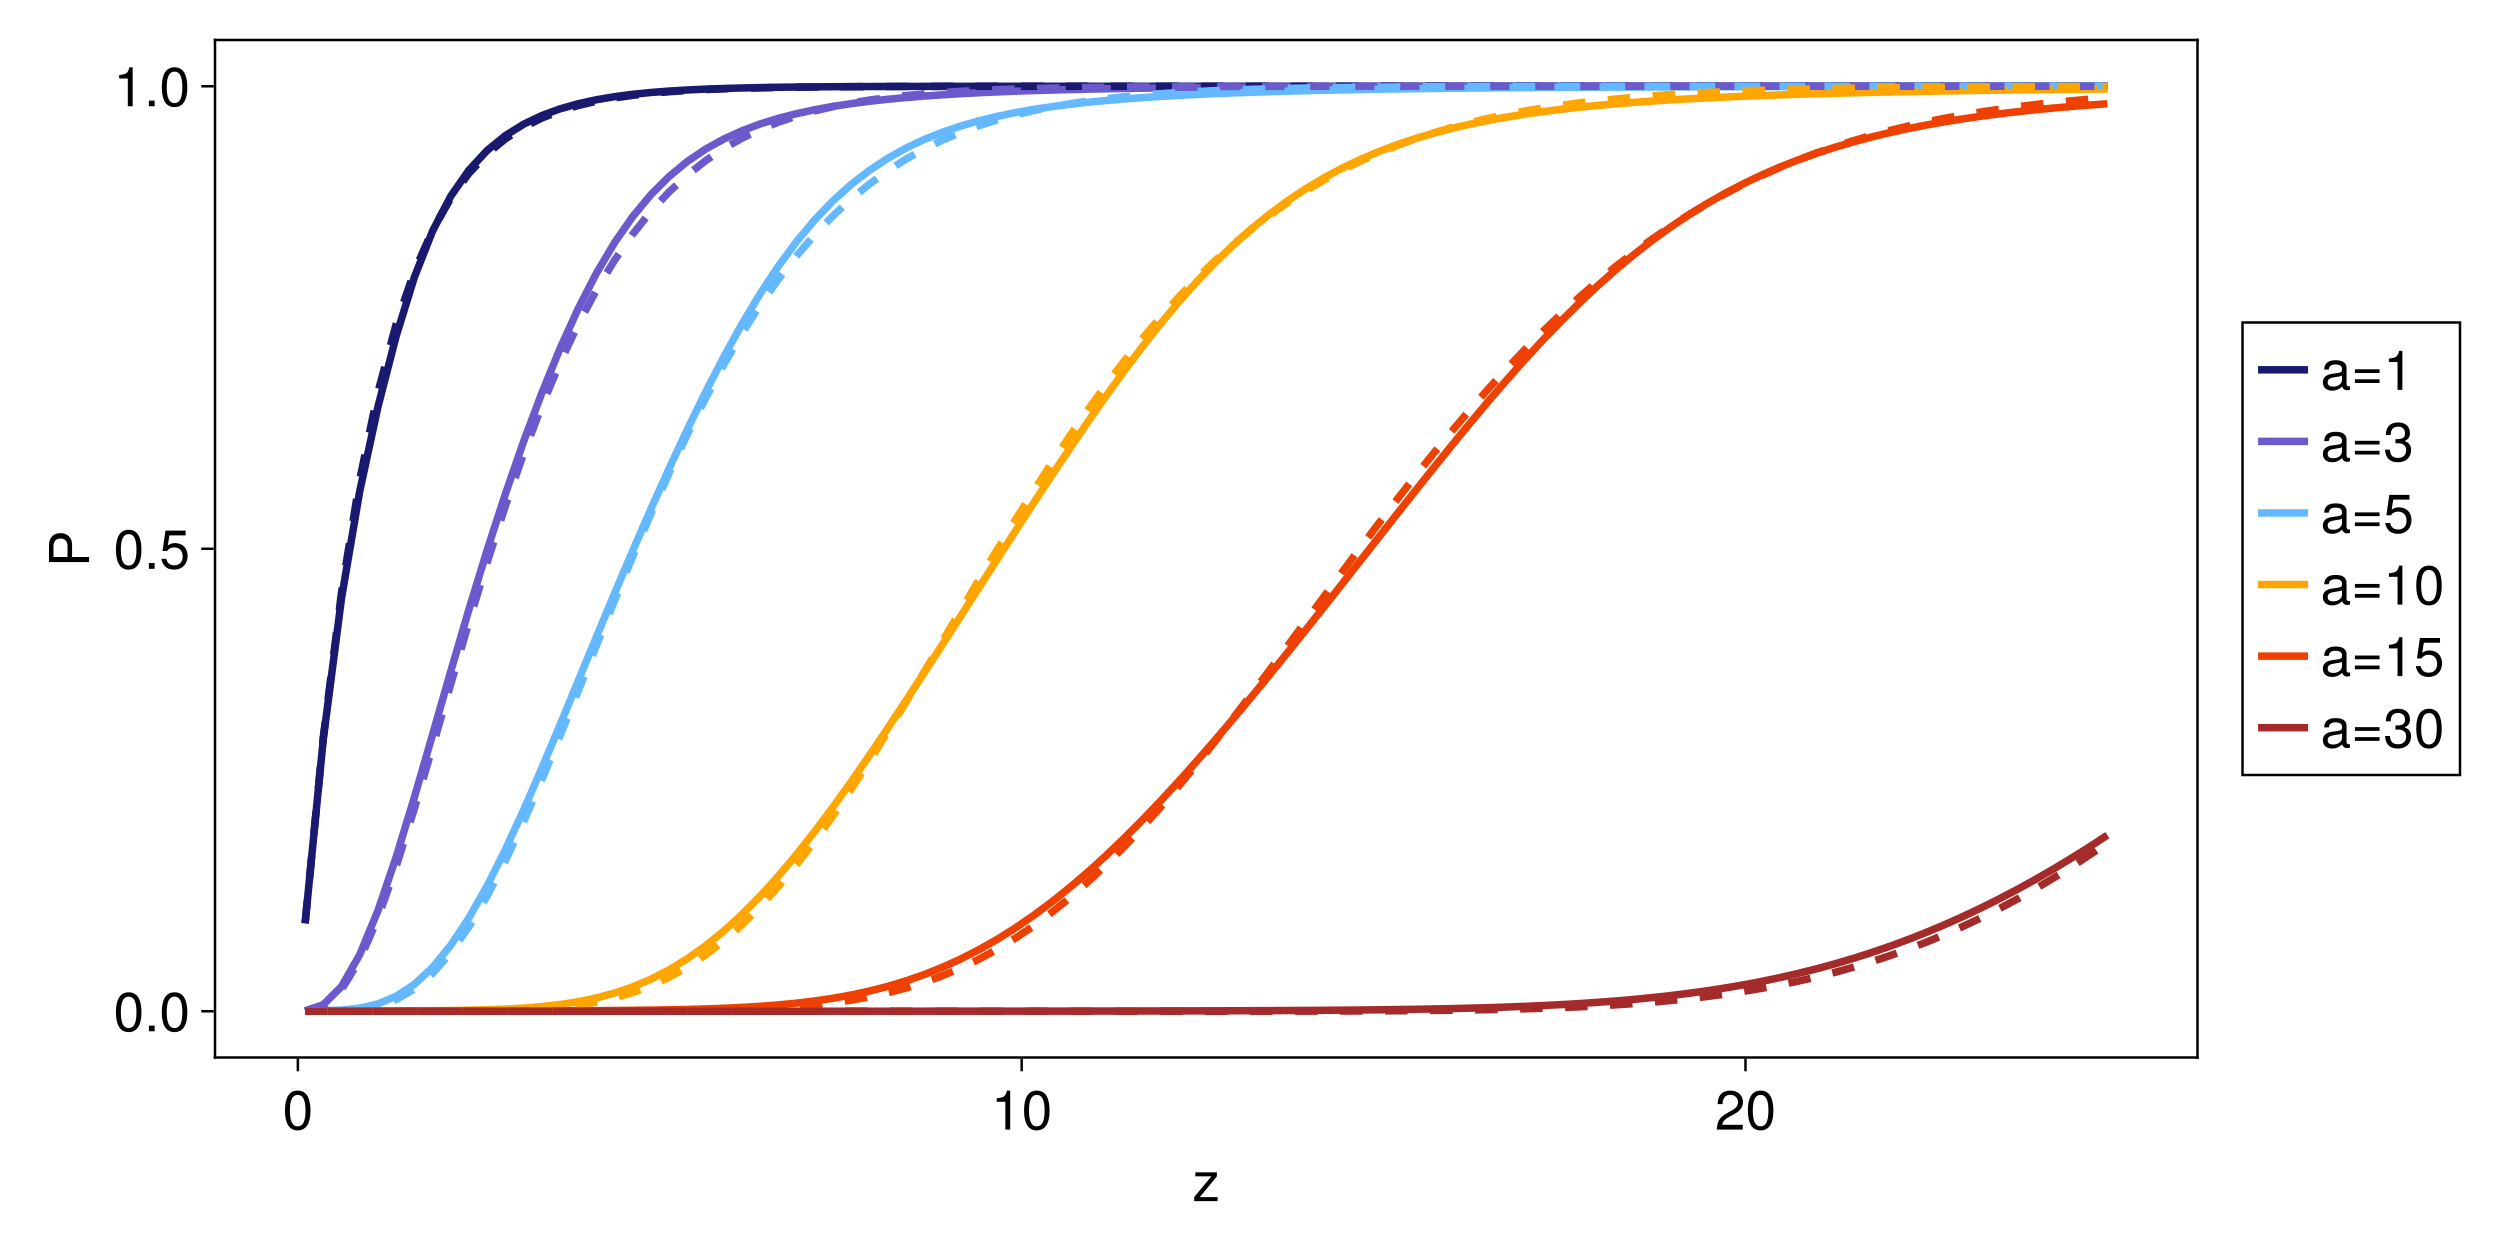 <?xml version="1.0" encoding="UTF-8"?>
<svg xmlns="http://www.w3.org/2000/svg" xmlns:xlink="http://www.w3.org/1999/xlink" width="1000" height="500" viewBox="0 0 1000 500">
<defs>
<g>
<g id="glyph-0-0-553b8dc1">
<path d="M 10.047 0 C 10.047 0 0.688 0 0.688 0 C 0.688 0 0.688 -1.656 0.688 -1.656 C 0.688 -1.656 7.562 -9.922 7.562 -9.922 C 7.562 -9.922 1.141 -9.922 1.141 -9.922 C 1.141 -9.922 1.141 -11.531 1.141 -11.531 C 1.141 -11.531 9.75 -11.531 9.75 -11.531 C 9.75 -11.531 9.75 -9.906 9.75 -9.906 C 9.75 -9.906 2.906 -1.609 2.906 -1.609 C 2.906 -1.609 10.047 -1.609 10.047 -1.609 C 10.047 -1.609 10.047 0 10.047 0 Z M 10.047 0 "/>
</g>
<g id="glyph-0-1-553b8dc1">
<path d="M 7.641 0 C 7.641 0 5.703 0 5.703 0 C 5.703 0 5.703 -11.109 5.703 -11.109 C 5.703 -11.109 2.25 -11.109 2.25 -11.109 C 2.25 -11.109 2.25 -12.5 2.25 -12.5 C 5.234 -12.875 5.672 -13.203 6.359 -15.594 C 6.359 -15.594 7.641 -15.594 7.641 -15.594 C 7.641 -15.594 7.641 0 7.641 0 Z M 7.641 0 "/>
</g>
<g id="glyph-0-2-553b8dc1">
<path d="M 11.156 -7.5 C 11.156 -2.375 9.344 0.328 6.047 0.328 C 2.703 0.328 0.953 -2.375 0.953 -7.641 C 0.953 -12.875 2.688 -15.594 6.047 -15.594 C 9.438 -15.594 11.156 -12.906 11.156 -7.5 Z M 9.172 -7.672 C 9.172 -11.859 8.141 -13.875 6.047 -13.875 C 3.953 -13.875 2.922 -11.875 2.922 -7.609 C 2.922 -3.344 3.953 -1.281 6 -1.281 C 8.156 -1.281 9.172 -3.25 9.172 -7.672 Z M 9.172 -7.672 "/>
</g>
<g id="glyph-0-3-553b8dc1">
<path d="M 11.234 -11.016 C 11.234 -9.109 10.125 -7.484 7.938 -6.312 C 7.938 -6.312 5.734 -5.125 5.734 -5.125 C 3.828 -4 3.125 -3.188 2.922 -1.906 C 2.922 -1.906 11.125 -1.906 11.125 -1.906 C 11.125 -1.906 11.125 0 11.125 0 C 11.125 0 0.75 0 0.75 0 C 0.922 -3.438 1.875 -4.906 5.125 -6.75 C 5.125 -6.75 7.156 -7.891 7.156 -7.891 C 8.531 -8.688 9.266 -9.75 9.266 -10.984 C 9.266 -12.656 7.938 -13.906 6.188 -13.906 C 4.266 -13.906 3.188 -12.797 3.031 -10.188 C 3.031 -10.188 1.094 -10.188 1.094 -10.188 C 1.203 -13.969 3.062 -15.594 6.25 -15.594 C 9.203 -15.594 11.234 -13.656 11.234 -11.016 Z M 11.234 -11.016 "/>
</g>
<g id="glyph-0-4-553b8dc1">
<path d="M 11.766 -0.047 C 11.172 0.109 10.891 0.156 10.516 0.156 C 9.609 0.156 8.828 -0.484 8.625 -1.359 C 7.609 -0.281 6.188 0.328 4.703 0.328 C 2.375 0.328 0.922 -0.906 0.922 -2.984 C 0.922 -4.406 1.609 -5.438 2.953 -5.984 C 3.656 -6.266 4.047 -6.359 6.641 -6.688 C 8.094 -6.859 8.562 -7.188 8.562 -7.969 C 8.562 -7.969 8.562 -8.453 8.562 -8.453 C 8.562 -9.547 7.641 -10.156 5.984 -10.156 C 4.266 -10.156 3.438 -9.531 3.281 -8.125 C 3.281 -8.125 1.438 -8.125 1.438 -8.125 C 1.547 -10.781 3.25 -11.859 6.047 -11.859 C 8.891 -11.859 10.391 -10.766 10.391 -8.719 C 10.391 -8.719 10.391 -2.281 10.391 -2.281 C 10.391 -1.719 10.734 -1.391 11.375 -1.391 C 11.484 -1.391 11.578 -1.391 11.766 -1.438 C 11.766 -1.438 11.766 -0.047 11.766 -0.047 Z M 8.562 -3.984 C 8.562 -3.984 8.562 -5.703 8.562 -5.703 C 7.938 -5.406 7.547 -5.328 5.609 -5.062 C 3.656 -4.781 2.844 -4.25 2.844 -3.031 C 2.844 -1.781 3.672 -1.281 5.109 -1.281 C 6.891 -1.281 8.562 -2.328 8.562 -3.984 Z M 8.562 -3.984 "/>
</g>
<g id="glyph-0-5-553b8dc1">
<path d="M 11.359 -6.75 C 11.359 -6.75 1.5 -6.75 1.5 -6.75 C 1.5 -6.75 1.5 -8.25 1.5 -8.25 C 1.5 -8.25 11.359 -8.25 11.359 -8.25 C 11.359 -8.25 11.359 -6.75 11.359 -6.75 Z M 11.359 -2.75 C 11.359 -2.75 1.5 -2.75 1.5 -2.75 C 1.5 -2.75 1.5 -4.25 1.5 -4.25 C 1.5 -4.25 11.359 -4.25 11.359 -4.25 C 11.359 -4.25 11.359 -2.75 11.359 -2.75 Z M 11.359 -2.75 "/>
</g>
<g id="glyph-0-6-553b8dc1">
<path d="M 11.125 -4.531 C 11.125 -1.578 9.062 0.328 5.859 0.328 C 2.656 0.328 0.953 -1.234 0.703 -4.703 C 0.703 -4.703 2.641 -4.703 2.641 -4.703 C 2.766 -2.438 3.812 -1.391 5.922 -1.391 C 7.938 -1.391 9.156 -2.547 9.156 -4.516 C 9.156 -6.25 8.047 -7.266 5.922 -7.266 C 5.922 -7.266 4.859 -7.266 4.859 -7.266 C 4.859 -7.266 4.859 -8.891 4.859 -8.891 C 7.969 -8.891 8.688 -9.562 8.688 -11.234 C 8.688 -12.891 7.656 -13.906 5.938 -13.906 C 3.953 -13.906 3.016 -12.875 2.969 -10.562 C 2.969 -10.562 1.031 -10.562 1.031 -10.562 C 1.094 -13.875 2.766 -15.594 5.922 -15.594 C 8.891 -15.594 10.672 -13.984 10.672 -11.312 C 10.672 -9.75 9.938 -8.734 8.484 -8.156 C 10.359 -7.531 11.125 -6.422 11.125 -4.531 Z M 11.125 -4.531 "/>
</g>
<g id="glyph-0-7-553b8dc1">
<path d="M 11.281 -5.172 C 11.281 -1.875 9.094 0.328 5.938 0.328 C 3.172 0.328 1.406 -0.906 0.766 -4 C 0.766 -4 2.703 -4 2.703 -4 C 3.172 -2.25 4.203 -1.391 5.891 -1.391 C 8.016 -1.391 9.312 -2.656 9.312 -4.906 C 9.312 -7.219 7.984 -8.562 5.891 -8.562 C 4.688 -8.562 3.938 -8.188 3.031 -7.109 C 3.031 -7.109 1.25 -7.109 1.25 -7.109 C 1.25 -7.109 2.422 -15.266 2.422 -15.266 C 2.422 -15.266 10.469 -15.266 10.469 -15.266 C 10.469 -15.266 10.469 -13.359 10.469 -13.359 C 10.469 -13.359 3.984 -13.359 3.984 -13.359 C 3.984 -13.359 3.359 -9.328 3.359 -9.328 C 4.266 -9.984 5.141 -10.281 6.25 -10.281 C 9.234 -10.281 11.281 -8.25 11.281 -5.172 Z M 11.281 -5.172 "/>
</g>
<g id="glyph-1-0-553b8dc1">
<path d="M 11.156 -7.5 C 11.156 -2.375 9.344 0.328 6.047 0.328 C 2.703 0.328 0.953 -2.375 0.953 -7.641 C 0.953 -12.875 2.688 -15.594 6.047 -15.594 C 9.438 -15.594 11.156 -12.906 11.156 -7.5 Z M 9.172 -7.672 C 9.172 -11.859 8.141 -13.875 6.047 -13.875 C 3.953 -13.875 2.922 -11.875 2.922 -7.609 C 2.922 -3.344 3.953 -1.281 6 -1.281 C 8.156 -1.281 9.172 -3.25 9.172 -7.672 Z M 9.172 -7.672 "/>
</g>
<g id="glyph-2-0-553b8dc1">
<path d="M -11.328 -13.578 C -8.672 -13.578 -6.797 -11.719 -6.797 -9.094 C -6.797 -9.094 -6.797 -4.047 -6.797 -4.047 C -6.797 -4.047 0 -4.047 0 -4.047 C 0 -4.047 0 -2 0 -2 C 0 -2 -16.031 -2 -16.031 -2 C -16.031 -2 -16.031 -8.625 -16.031 -8.625 C -16.031 -11.797 -14.344 -13.578 -11.328 -13.578 Z M -11.422 -11.438 C -13.172 -11.438 -14.234 -10.281 -14.234 -8.312 C -14.234 -8.312 -14.234 -4.047 -14.234 -4.047 C -14.234 -4.047 -8.609 -4.047 -8.609 -4.047 C -8.609 -4.047 -8.609 -8.312 -8.609 -8.312 C -8.609 -10.281 -9.656 -11.438 -11.422 -11.438 Z M -11.422 -11.438 "/>
</g>
<g id="glyph-3-0-553b8dc1">
<path d="M 11.156 -7.5 C 11.156 -2.375 9.344 0.328 6.047 0.328 C 2.703 0.328 0.953 -2.375 0.953 -7.641 C 0.953 -12.875 2.688 -15.594 6.047 -15.594 C 9.438 -15.594 11.156 -12.906 11.156 -7.5 Z M 9.172 -7.672 C 9.172 -11.859 8.141 -13.875 6.047 -13.875 C 3.953 -13.875 2.922 -11.875 2.922 -7.609 C 2.922 -3.344 3.953 -1.281 6 -1.281 C 8.156 -1.281 9.172 -3.25 9.172 -7.672 Z M 9.172 -7.672 "/>
</g>
<g id="glyph-3-1-553b8dc1">
<path d="M 11.281 -5.172 C 11.281 -1.875 9.094 0.328 5.938 0.328 C 3.172 0.328 1.406 -0.906 0.766 -4 C 0.766 -4 2.703 -4 2.703 -4 C 3.172 -2.25 4.203 -1.391 5.891 -1.391 C 8.016 -1.391 9.312 -2.656 9.312 -4.906 C 9.312 -7.219 7.984 -8.562 5.891 -8.562 C 4.688 -8.562 3.938 -8.188 3.031 -7.109 C 3.031 -7.109 1.25 -7.109 1.25 -7.109 C 1.25 -7.109 2.422 -15.266 2.422 -15.266 C 2.422 -15.266 10.469 -15.266 10.469 -15.266 C 10.469 -15.266 10.469 -13.359 10.469 -13.359 C 10.469 -13.359 3.984 -13.359 3.984 -13.359 C 3.984 -13.359 3.359 -9.328 3.359 -9.328 C 4.266 -9.984 5.141 -10.281 6.25 -10.281 C 9.234 -10.281 11.281 -8.25 11.281 -5.172 Z M 11.281 -5.172 "/>
</g>
<g id="glyph-3-2-553b8dc1">
<path d="M 7.641 0 C 7.641 0 5.703 0 5.703 0 C 5.703 0 5.703 -11.109 5.703 -11.109 C 5.703 -11.109 2.25 -11.109 2.25 -11.109 C 2.25 -11.109 2.25 -12.5 2.25 -12.5 C 5.234 -12.875 5.672 -13.203 6.359 -15.594 C 6.359 -15.594 7.641 -15.594 7.641 -15.594 C 7.641 -15.594 7.641 0 7.641 0 Z M 7.641 0 "/>
</g>
<g id="glyph-4-0-553b8dc1">
<path d="M 4.203 0 C 4.203 0 1.906 0 1.906 0 C 1.906 0 1.906 -2.281 1.906 -2.281 C 1.906 -2.281 4.203 -2.281 4.203 -2.281 C 4.203 -2.281 4.203 0 4.203 0 Z M 4.203 0 "/>
</g>
<g id="glyph-5-0-553b8dc1">
<path d="M 11.766 -0.047 C 11.172 0.109 10.891 0.156 10.516 0.156 C 9.609 0.156 8.828 -0.484 8.625 -1.359 C 7.609 -0.281 6.188 0.328 4.703 0.328 C 2.375 0.328 0.922 -0.906 0.922 -2.984 C 0.922 -4.406 1.609 -5.438 2.953 -5.984 C 3.656 -6.266 4.047 -6.359 6.641 -6.688 C 8.094 -6.859 8.562 -7.188 8.562 -7.969 C 8.562 -7.969 8.562 -8.453 8.562 -8.453 C 8.562 -9.547 7.641 -10.156 5.984 -10.156 C 4.266 -10.156 3.438 -9.531 3.281 -8.125 C 3.281 -8.125 1.438 -8.125 1.438 -8.125 C 1.547 -10.781 3.25 -11.859 6.047 -11.859 C 8.891 -11.859 10.391 -10.766 10.391 -8.719 C 10.391 -8.719 10.391 -2.281 10.391 -2.281 C 10.391 -1.719 10.734 -1.391 11.375 -1.391 C 11.484 -1.391 11.578 -1.391 11.766 -1.438 C 11.766 -1.438 11.766 -0.047 11.766 -0.047 Z M 8.562 -3.984 C 8.562 -3.984 8.562 -5.703 8.562 -5.703 C 7.938 -5.406 7.547 -5.328 5.609 -5.062 C 3.656 -4.781 2.844 -4.25 2.844 -3.031 C 2.844 -1.781 3.672 -1.281 5.109 -1.281 C 6.891 -1.281 8.562 -2.328 8.562 -3.984 Z M 8.562 -3.984 "/>
</g>
<g id="glyph-6-0-553b8dc1">
<path d="M 11.359 -6.75 C 11.359 -6.75 1.5 -6.75 1.5 -6.75 C 1.5 -6.75 1.5 -8.25 1.5 -8.25 C 1.5 -8.25 11.359 -8.25 11.359 -8.25 C 11.359 -8.25 11.359 -6.75 11.359 -6.75 Z M 11.359 -2.75 C 11.359 -2.75 1.5 -2.75 1.5 -2.75 C 1.5 -2.75 1.5 -4.25 1.5 -4.25 C 1.5 -4.25 11.359 -4.25 11.359 -4.25 C 11.359 -4.25 11.359 -2.75 11.359 -2.75 Z M 11.359 -2.75 "/>
</g>
<g id="glyph-7-0-553b8dc1">
<path d="M 7.641 0 C 7.641 0 5.703 0 5.703 0 C 5.703 0 5.703 -11.109 5.703 -11.109 C 5.703 -11.109 2.25 -11.109 2.25 -11.109 C 2.25 -11.109 2.25 -12.5 2.25 -12.5 C 5.234 -12.875 5.672 -13.203 6.359 -15.594 C 6.359 -15.594 7.641 -15.594 7.641 -15.594 C 7.641 -15.594 7.641 0 7.641 0 Z M 7.641 0 "/>
</g>
<g id="glyph-7-1-553b8dc1">
<path d="M 11.156 -7.5 C 11.156 -2.375 9.344 0.328 6.047 0.328 C 2.703 0.328 0.953 -2.375 0.953 -7.641 C 0.953 -12.875 2.688 -15.594 6.047 -15.594 C 9.438 -15.594 11.156 -12.906 11.156 -7.5 Z M 9.172 -7.672 C 9.172 -11.859 8.141 -13.875 6.047 -13.875 C 3.953 -13.875 2.922 -11.875 2.922 -7.609 C 2.922 -3.344 3.953 -1.281 6 -1.281 C 8.156 -1.281 9.172 -3.25 9.172 -7.672 Z M 9.172 -7.672 "/>
</g>
<g id="glyph-8-0-553b8dc1">
<path d="M 11.766 -0.047 C 11.172 0.109 10.891 0.156 10.516 0.156 C 9.609 0.156 8.828 -0.484 8.625 -1.359 C 7.609 -0.281 6.188 0.328 4.703 0.328 C 2.375 0.328 0.922 -0.906 0.922 -2.984 C 0.922 -4.406 1.609 -5.438 2.953 -5.984 C 3.656 -6.266 4.047 -6.359 6.641 -6.688 C 8.094 -6.859 8.562 -7.188 8.562 -7.969 C 8.562 -7.969 8.562 -8.453 8.562 -8.453 C 8.562 -9.547 7.641 -10.156 5.984 -10.156 C 4.266 -10.156 3.438 -9.531 3.281 -8.125 C 3.281 -8.125 1.438 -8.125 1.438 -8.125 C 1.547 -10.781 3.25 -11.859 6.047 -11.859 C 8.891 -11.859 10.391 -10.766 10.391 -8.719 C 10.391 -8.719 10.391 -2.281 10.391 -2.281 C 10.391 -1.719 10.734 -1.391 11.375 -1.391 C 11.484 -1.391 11.578 -1.391 11.766 -1.438 C 11.766 -1.438 11.766 -0.047 11.766 -0.047 Z M 8.562 -3.984 C 8.562 -3.984 8.562 -5.703 8.562 -5.703 C 7.938 -5.406 7.547 -5.328 5.609 -5.062 C 3.656 -4.781 2.844 -4.25 2.844 -3.031 C 2.844 -1.781 3.672 -1.281 5.109 -1.281 C 6.891 -1.281 8.562 -2.328 8.562 -3.984 Z M 8.562 -3.984 "/>
</g>
<g id="glyph-9-0-553b8dc1">
<path d="M 11.359 -6.75 C 11.359 -6.75 1.5 -6.75 1.5 -6.75 C 1.5 -6.75 1.5 -8.25 1.5 -8.25 C 1.5 -8.25 11.359 -8.25 11.359 -8.25 C 11.359 -8.25 11.359 -6.75 11.359 -6.75 Z M 11.359 -2.75 C 11.359 -2.75 1.5 -2.75 1.5 -2.75 C 1.5 -2.75 1.5 -4.25 1.5 -4.25 C 1.5 -4.25 11.359 -4.25 11.359 -4.25 C 11.359 -4.25 11.359 -2.75 11.359 -2.75 Z M 11.359 -2.75 "/>
</g>
<g id="glyph-10-0-553b8dc1">
<path d="M 7.641 0 C 7.641 0 5.703 0 5.703 0 C 5.703 0 5.703 -11.109 5.703 -11.109 C 5.703 -11.109 2.25 -11.109 2.25 -11.109 C 2.25 -11.109 2.25 -12.5 2.25 -12.5 C 5.234 -12.875 5.672 -13.203 6.359 -15.594 C 6.359 -15.594 7.641 -15.594 7.641 -15.594 C 7.641 -15.594 7.641 0 7.641 0 Z M 7.641 0 "/>
</g>
<g id="glyph-10-1-553b8dc1">
<path d="M 11.281 -5.172 C 11.281 -1.875 9.094 0.328 5.938 0.328 C 3.172 0.328 1.406 -0.906 0.766 -4 C 0.766 -4 2.703 -4 2.703 -4 C 3.172 -2.25 4.203 -1.391 5.891 -1.391 C 8.016 -1.391 9.312 -2.656 9.312 -4.906 C 9.312 -7.219 7.984 -8.562 5.891 -8.562 C 4.688 -8.562 3.938 -8.188 3.031 -7.109 C 3.031 -7.109 1.25 -7.109 1.25 -7.109 C 1.25 -7.109 2.422 -15.266 2.422 -15.266 C 2.422 -15.266 10.469 -15.266 10.469 -15.266 C 10.469 -15.266 10.469 -13.359 10.469 -13.359 C 10.469 -13.359 3.984 -13.359 3.984 -13.359 C 3.984 -13.359 3.359 -9.328 3.359 -9.328 C 4.266 -9.984 5.141 -10.281 6.25 -10.281 C 9.234 -10.281 11.281 -8.25 11.281 -5.172 Z M 11.281 -5.172 "/>
</g>
<g id="glyph-11-0-553b8dc1">
<path d="M 11.766 -0.047 C 11.172 0.109 10.891 0.156 10.516 0.156 C 9.609 0.156 8.828 -0.484 8.625 -1.359 C 7.609 -0.281 6.188 0.328 4.703 0.328 C 2.375 0.328 0.922 -0.906 0.922 -2.984 C 0.922 -4.406 1.609 -5.438 2.953 -5.984 C 3.656 -6.266 4.047 -6.359 6.641 -6.688 C 8.094 -6.859 8.562 -7.188 8.562 -7.969 C 8.562 -7.969 8.562 -8.453 8.562 -8.453 C 8.562 -9.547 7.641 -10.156 5.984 -10.156 C 4.266 -10.156 3.438 -9.531 3.281 -8.125 C 3.281 -8.125 1.438 -8.125 1.438 -8.125 C 1.547 -10.781 3.25 -11.859 6.047 -11.859 C 8.891 -11.859 10.391 -10.766 10.391 -8.719 C 10.391 -8.719 10.391 -2.281 10.391 -2.281 C 10.391 -1.719 10.734 -1.391 11.375 -1.391 C 11.484 -1.391 11.578 -1.391 11.766 -1.438 C 11.766 -1.438 11.766 -0.047 11.766 -0.047 Z M 8.562 -3.984 C 8.562 -3.984 8.562 -5.703 8.562 -5.703 C 7.938 -5.406 7.547 -5.328 5.609 -5.062 C 3.656 -4.781 2.844 -4.25 2.844 -3.031 C 2.844 -1.781 3.672 -1.281 5.109 -1.281 C 6.891 -1.281 8.562 -2.328 8.562 -3.984 Z M 8.562 -3.984 "/>
</g>
<g id="glyph-12-0-553b8dc1">
<path d="M 11.359 -6.75 C 11.359 -6.75 1.5 -6.75 1.5 -6.75 C 1.5 -6.75 1.5 -8.25 1.5 -8.25 C 1.5 -8.25 11.359 -8.25 11.359 -8.25 C 11.359 -8.25 11.359 -6.75 11.359 -6.75 Z M 11.359 -2.75 C 11.359 -2.75 1.5 -2.75 1.5 -2.75 C 1.5 -2.75 1.5 -4.25 1.5 -4.25 C 1.5 -4.25 11.359 -4.25 11.359 -4.25 C 11.359 -4.25 11.359 -2.75 11.359 -2.75 Z M 11.359 -2.75 "/>
</g>
<g id="glyph-13-0-553b8dc1">
<path d="M 11.125 -4.531 C 11.125 -1.578 9.062 0.328 5.859 0.328 C 2.656 0.328 0.953 -1.234 0.703 -4.703 C 0.703 -4.703 2.641 -4.703 2.641 -4.703 C 2.766 -2.438 3.812 -1.391 5.922 -1.391 C 7.938 -1.391 9.156 -2.547 9.156 -4.516 C 9.156 -6.25 8.047 -7.266 5.922 -7.266 C 5.922 -7.266 4.859 -7.266 4.859 -7.266 C 4.859 -7.266 4.859 -8.891 4.859 -8.891 C 7.969 -8.891 8.688 -9.562 8.688 -11.234 C 8.688 -12.891 7.656 -13.906 5.938 -13.906 C 3.953 -13.906 3.016 -12.875 2.969 -10.562 C 2.969 -10.562 1.031 -10.562 1.031 -10.562 C 1.094 -13.875 2.766 -15.594 5.922 -15.594 C 8.891 -15.594 10.672 -13.984 10.672 -11.312 C 10.672 -9.75 9.938 -8.734 8.484 -8.156 C 10.359 -7.531 11.125 -6.422 11.125 -4.531 Z M 11.125 -4.531 "/>
</g>
<g id="glyph-13-1-553b8dc1">
<path d="M 11.156 -7.5 C 11.156 -2.375 9.344 0.328 6.047 0.328 C 2.703 0.328 0.953 -2.375 0.953 -7.641 C 0.953 -12.875 2.688 -15.594 6.047 -15.594 C 9.438 -15.594 11.156 -12.906 11.156 -7.5 Z M 9.172 -7.672 C 9.172 -11.859 8.141 -13.875 6.047 -13.875 C 3.953 -13.875 2.922 -11.875 2.922 -7.609 C 2.922 -3.344 3.953 -1.281 6 -1.281 C 8.156 -1.281 9.172 -3.25 9.172 -7.672 Z M 9.172 -7.672 "/>
</g>
</g>
</defs>
<rect x="-100" y="-50" width="1200" height="600" fill="rgb(100%, 100%, 100%)" fill-opacity="1"/>
<path fill-rule="nonzero" fill="rgb(100%, 100%, 100%)" fill-opacity="1" d="M 86 423 L 879 423 L 879 16 L 86 16 Z M 86 423 "/>
<g fill="rgb(0%, 0%, 0%)" fill-opacity="1">
<use xlink:href="#glyph-0-0-553b8dc1" x="477" y="480.464"/>
</g>
<g fill="rgb(0%, 0%, 0%)" fill-opacity="1">
<use xlink:href="#glyph-1-0-553b8dc1" x="113.034" y="451.834"/>
</g>
<g fill="rgb(0%, 0%, 0%)" fill-opacity="1">
<use xlink:href="#glyph-0-1-553b8dc1" x="396.44" y="451.834"/>
</g>
<g fill="rgb(0%, 0%, 0%)" fill-opacity="1">
<use xlink:href="#glyph-0-2-553b8dc1" x="408.672" y="451.834"/>
</g>
<g fill="rgb(0%, 0%, 0%)" fill-opacity="1">
<use xlink:href="#glyph-0-3-553b8dc1" x="685.962" y="451.834"/>
</g>
<g fill="rgb(0%, 0%, 0%)" fill-opacity="1">
<use xlink:href="#glyph-0-2-553b8dc1" x="698.194" y="451.834"/>
</g>
<g fill="rgb(0%, 0%, 0%)" fill-opacity="1">
<use xlink:href="#glyph-2-0-553b8dc1" x="35.624" y="226.837"/>
</g>
<g fill="rgb(0%, 0%, 0%)" fill-opacity="1">
<use xlink:href="#glyph-3-0-553b8dc1" x="45.42" y="412.519"/>
</g>
<g fill="rgb(0%, 0%, 0%)" fill-opacity="1">
<use xlink:href="#glyph-4-0-553b8dc1" x="57.652" y="412.519"/>
</g>
<g fill="rgb(0%, 0%, 0%)" fill-opacity="1">
<use xlink:href="#glyph-3-0-553b8dc1" x="63.768" y="412.519"/>
</g>
<g fill="rgb(0%, 0%, 0%)" fill-opacity="1">
<use xlink:href="#glyph-3-0-553b8dc1" x="45.42" y="227.519"/>
</g>
<g fill="rgb(0%, 0%, 0%)" fill-opacity="1">
<use xlink:href="#glyph-4-0-553b8dc1" x="57.652" y="227.519"/>
</g>
<g fill="rgb(0%, 0%, 0%)" fill-opacity="1">
<use xlink:href="#glyph-3-1-553b8dc1" x="63.768" y="227.519"/>
</g>
<g fill="rgb(0%, 0%, 0%)" fill-opacity="1">
<use xlink:href="#glyph-3-2-553b8dc1" x="45.42" y="42.519"/>
</g>
<g fill="rgb(0%, 0%, 0%)" fill-opacity="1">
<use xlink:href="#glyph-4-0-553b8dc1" x="57.652" y="42.519"/>
</g>
<g fill="rgb(0%, 0%, 0%)" fill-opacity="1">
<use xlink:href="#glyph-3-0-553b8dc1" x="63.768" y="42.519"/>
</g>
<path fill="none" stroke-width="3" stroke-linecap="butt" stroke-linejoin="miter" stroke="rgb(9.804%, 9.804%, 43.922%)" stroke-opacity="1" stroke-miterlimit="2" d="M 122.047 369.336 L 129.328 295.543 L 136.609 239.266 L 143.891 196.492 L 151.172 162.754 L 158.453 134.461 L 165.738 110.91 L 173.02 92.422 L 180.301 78.465 L 187.582 68.023 L 194.863 60.172 L 202.148 54.227 L 209.43 49.691 L 216.711 46.215 L 223.992 43.543 L 231.273 41.484 L 238.555 39.895 L 245.84 38.668 L 253.121 37.719 L 260.402 36.988 L 267.684 36.422 L 274.965 35.984 L 282.246 35.648 L 289.531 35.387 L 296.812 35.184 L 304.094 35.031 L 311.375 34.91 L 318.656 34.816 L 325.938 34.746 L 333.223 34.688 L 340.504 34.645 L 347.785 34.613 L 355.066 34.586 L 362.348 34.566 L 369.629 34.551 L 376.914 34.539 L 391.477 34.523 L 413.32 34.512 L 420.605 34.508 L 427.887 34.508 L 435.168 34.504 L 457.012 34.504 L 464.297 34.5 L 842.953 34.5 "/>
<path fill="none" stroke-width="3" stroke-linecap="butt" stroke-linejoin="miter" stroke="rgb(41.569%, 35.294%, 80.392%)" stroke-opacity="1" stroke-miterlimit="2" d="M 122.047 404.312 L 129.328 401.848 L 136.609 394.586 L 143.891 381.871 L 151.172 364.254 L 158.453 342.855 L 165.738 318.98 L 173.02 293.863 L 180.301 268.527 L 187.582 243.746 L 194.863 220.012 L 202.148 197.602 L 209.43 176.648 L 216.711 157.242 L 223.992 139.473 L 231.273 123.465 L 238.555 109.309 L 245.84 97.039 L 253.121 86.59 L 260.402 77.824 L 267.684 70.551 L 274.965 64.559 L 282.246 59.637 L 289.531 55.602 L 296.812 52.289 L 304.094 49.562 L 311.375 47.309 L 318.656 45.438 L 325.938 43.871 L 333.223 42.559 L 340.504 41.453 L 347.785 40.512 L 355.066 39.711 L 362.348 39.023 L 369.629 38.434 L 376.914 37.926 L 384.195 37.488 L 391.477 37.105 L 398.758 36.777 L 406.039 36.488 L 413.32 36.238 L 420.605 36.02 L 427.887 35.828 L 435.168 35.664 L 442.449 35.516 L 449.73 35.391 L 457.012 35.277 L 464.297 35.184 L 471.578 35.098 L 478.859 35.023 L 486.141 34.957 L 493.422 34.902 L 500.703 34.852 L 507.988 34.809 L 515.27 34.77 L 522.551 34.734 L 537.113 34.68 L 544.395 34.656 L 551.68 34.637 L 566.242 34.605 L 588.086 34.57 L 595.371 34.562 L 609.934 34.547 L 617.215 34.543 L 624.496 34.535 L 631.777 34.531 L 639.062 34.527 L 646.344 34.523 L 653.625 34.523 L 668.188 34.516 L 675.469 34.516 L 682.754 34.512 L 690.035 34.512 L 697.316 34.508 L 719.16 34.508 L 726.445 34.504 L 784.699 34.504 L 791.98 34.5 L 842.953 34.5 "/>
<path fill="none" stroke-width="3" stroke-linecap="butt" stroke-linejoin="miter" stroke="rgb(38.824%, 72.157%, 100%)" stroke-opacity="1" stroke-miterlimit="2" d="M 122.047 404.465 L 129.328 404.34 L 136.609 404.031 L 143.891 403.246 L 151.172 401.555 L 158.453 398.516 L 165.738 393.742 L 173.02 386.973 L 180.301 378.094 L 187.582 367.145 L 194.863 354.297 L 202.148 339.82 L 209.43 324.043 L 216.711 307.324 L 223.992 290.008 L 231.273 272.41 L 238.555 254.785 L 245.84 237.34 L 253.121 220.211 L 260.402 203.512 L 267.684 187.32 L 274.965 171.719 L 282.246 156.812 L 289.531 142.715 L 296.812 129.547 L 304.094 117.418 L 311.375 106.414 L 318.656 96.574 L 325.938 87.883 L 333.223 80.301 L 340.504 73.746 L 347.785 68.129 L 355.066 63.336 L 362.348 59.266 L 369.629 55.816 L 376.914 52.898 L 384.195 50.434 L 391.477 48.344 L 398.758 46.57 L 406.039 45.062 L 413.32 43.777 L 420.605 42.676 L 427.887 41.727 L 435.168 40.91 L 442.449 40.199 L 449.73 39.582 L 457.012 39.043 L 464.297 38.57 L 471.578 38.152 L 478.859 37.781 L 486.141 37.453 L 493.422 37.164 L 500.703 36.902 L 507.988 36.668 L 515.27 36.461 L 522.551 36.273 L 529.832 36.105 L 537.113 35.953 L 544.395 35.816 L 551.68 35.691 L 558.961 35.582 L 566.242 35.48 L 573.523 35.387 L 580.805 35.305 L 588.086 35.23 L 595.371 35.164 L 602.652 35.102 L 609.934 35.047 L 617.215 34.996 L 624.496 34.949 L 631.777 34.906 L 639.062 34.871 L 646.344 34.836 L 653.625 34.805 L 668.188 34.75 L 675.469 34.727 L 682.754 34.707 L 690.035 34.688 L 711.879 34.641 L 719.16 34.629 L 726.445 34.617 L 741.008 34.594 L 762.852 34.57 L 770.137 34.566 L 777.418 34.559 L 784.699 34.555 L 791.98 34.547 L 799.262 34.543 L 806.547 34.539 L 821.109 34.531 L 828.391 34.531 L 842.953 34.523 "/>
<path fill="none" stroke-width="3" stroke-linecap="butt" stroke-linejoin="miter" stroke="rgb(100%, 64.706%, 0%)" stroke-opacity="1" stroke-miterlimit="2" d="M 122.047 404.496 L 129.328 404.484 L 136.609 404.469 L 151.172 404.422 L 158.453 404.387 L 165.738 404.34 L 173.02 404.277 L 180.301 404.195 L 187.582 404.07 L 194.863 403.887 L 202.148 403.617 L 209.43 403.215 L 216.711 402.633 L 223.992 401.812 L 231.273 400.684 L 238.555 399.172 L 245.84 397.207 L 253.121 394.719 L 260.402 391.629 L 267.684 387.891 L 274.965 383.457 L 282.246 378.297 L 289.531 372.395 L 296.812 365.758 L 304.094 358.406 L 311.375 350.379 L 318.656 341.723 L 325.938 332.5 L 333.223 322.773 L 340.504 312.625 L 347.785 302.121 L 355.066 291.332 L 362.348 280.324 L 369.629 269.16 L 376.914 257.895 L 384.195 246.562 L 391.477 235.215 L 398.758 223.879 L 406.039 212.594 L 413.32 201.395 L 420.605 190.32 L 427.887 179.414 L 435.168 168.734 L 442.449 158.336 L 449.73 148.273 L 457.012 138.613 L 464.297 129.402 L 471.578 120.691 L 478.859 112.52 L 486.141 104.91 L 493.422 97.871 L 500.703 91.41 L 507.988 85.516 L 515.27 80.168 L 522.551 75.34 L 529.832 71 L 537.113 67.113 L 544.395 63.645 L 551.68 60.559 L 558.961 57.816 L 566.242 55.387 L 573.523 53.234 L 580.805 51.328 L 588.086 49.645 L 595.371 48.152 L 602.652 46.836 L 609.934 45.668 L 617.215 44.633 L 624.496 43.715 L 631.777 42.898 L 639.062 42.172 L 646.344 41.523 L 653.625 40.945 L 660.906 40.426 L 668.188 39.957 L 675.469 39.535 L 682.754 39.156 L 690.035 38.812 L 697.316 38.504 L 704.598 38.219 L 711.879 37.961 L 719.16 37.723 L 726.445 37.504 L 733.727 37.305 L 741.008 37.121 L 748.289 36.953 L 755.57 36.797 L 762.852 36.652 L 770.137 36.52 L 777.418 36.395 L 784.699 36.277 L 791.98 36.168 L 799.262 36.066 L 806.547 35.973 L 821.109 35.801 L 835.672 35.652 L 842.953 35.586 "/>
<path fill="none" stroke-width="3" stroke-linecap="butt" stroke-linejoin="miter" stroke="rgb(93.333%, 25.098%, 0%)" stroke-opacity="1" stroke-miterlimit="2" d="M 122.047 404.5 L 158.453 404.48 L 165.738 404.473 L 173.02 404.465 L 194.863 404.43 L 202.148 404.41 L 209.43 404.391 L 216.711 404.367 L 223.992 404.336 L 231.273 404.301 L 238.555 404.254 L 245.84 404.199 L 253.121 404.125 L 260.402 404.035 L 267.684 403.914 L 274.965 403.762 L 282.246 403.559 L 289.531 403.293 L 296.812 402.953 L 304.094 402.512 L 311.375 401.953 L 318.656 401.25 L 325.938 400.375 L 333.223 399.297 L 340.504 397.988 L 347.785 396.418 L 355.066 394.555 L 362.348 392.371 L 369.629 389.84 L 376.914 386.934 L 384.195 383.637 L 391.477 379.926 L 398.758 375.797 L 406.039 371.238 L 413.32 366.25 L 420.605 360.84 L 427.887 355.016 L 435.168 348.789 L 442.449 342.184 L 449.73 335.215 L 457.012 327.914 L 464.297 320.301 L 471.578 312.41 L 478.859 304.27 L 486.141 295.902 L 493.422 287.34 L 500.703 278.609 L 507.988 269.73 L 515.27 260.73 L 522.551 251.629 L 529.832 242.449 L 537.113 233.215 L 544.395 223.945 L 551.68 214.668 L 558.961 205.406 L 566.242 196.191 L 573.523 187.055 L 580.805 178.031 L 588.086 169.16 L 595.371 160.477 L 602.652 152.02 L 609.934 143.828 L 617.215 135.934 L 624.496 128.363 L 631.777 121.148 L 639.062 114.309 L 646.344 107.852 L 653.625 101.793 L 660.906 96.129 L 668.188 90.859 L 675.469 85.977 L 682.754 81.469 L 690.035 77.324 L 697.316 73.52 L 704.598 70.043 L 711.879 66.871 L 719.16 63.984 L 726.445 61.359 L 733.727 58.98 L 741.008 56.824 L 748.289 54.875 L 755.57 53.109 L 762.852 51.52 L 770.137 50.082 L 777.418 48.781 L 784.699 47.609 L 791.98 46.551 L 799.262 45.594 L 806.547 44.73 L 813.828 43.949 L 821.109 43.242 L 828.391 42.602 L 835.672 42.023 L 842.953 41.496 "/>
<path fill="none" stroke-width="3" stroke-linecap="butt" stroke-linejoin="miter" stroke="rgb(64.706%, 16.471%, 16.471%)" stroke-opacity="1" stroke-miterlimit="2" d="M 122.047 404.5 L 223.992 404.5 L 231.273 404.496 L 274.965 404.496 L 282.246 404.492 L 304.094 404.492 L 311.375 404.488 L 325.938 404.488 L 333.223 404.484 L 340.504 404.484 L 347.785 404.48 L 355.066 404.48 L 369.629 404.473 L 376.914 404.469 L 406.039 404.453 L 413.32 404.445 L 420.605 404.438 L 427.887 404.434 L 435.168 404.422 L 442.449 404.414 L 457.012 404.391 L 464.297 404.379 L 471.578 404.363 L 486.141 404.324 L 493.422 404.301 L 500.703 404.273 L 507.988 404.246 L 522.551 404.168 L 529.832 404.117 L 537.113 404.059 L 544.395 403.992 L 551.68 403.914 L 558.961 403.82 L 566.242 403.711 L 573.523 403.582 L 580.805 403.434 L 588.086 403.258 L 595.371 403.055 L 602.652 402.816 L 609.934 402.539 L 617.215 402.215 L 624.496 401.848 L 631.777 401.422 L 639.062 400.934 L 646.344 400.379 L 653.625 399.75 L 660.906 399.035 L 668.188 398.23 L 675.469 397.328 L 682.754 396.316 L 690.035 395.191 L 697.316 393.945 L 704.598 392.566 L 711.879 391.047 L 719.16 389.383 L 726.445 387.566 L 733.727 385.59 L 741.008 383.445 L 748.289 381.129 L 755.57 378.637 L 762.852 375.961 L 770.137 373.102 L 777.418 370.055 L 784.699 366.816 L 791.98 363.387 L 799.262 359.766 L 806.547 355.953 L 813.828 351.949 L 821.109 347.754 L 828.391 343.371 L 835.672 338.809 L 842.953 334.062 "/>
<path fill="none" stroke-width="3" stroke-linecap="butt" stroke-linejoin="miter" stroke="rgb(9.804%, 9.804%, 43.922%)" stroke-opacity="1" stroke-dasharray="9 9" stroke-miterlimit="2" d="M 122.047 369.289 L 129.328 294.84 L 136.609 236.945 L 143.891 191.926 L 151.172 156.918 L 158.453 129.695 L 165.738 108.527 L 173.02 92.062 L 180.301 79.262 L 187.582 69.309 L 194.863 61.566 L 202.148 55.547 L 209.43 50.867 L 216.711 47.227 L 223.992 44.398 L 231.273 42.195 L 238.555 40.484 L 245.84 39.152 L 253.121 38.121 L 260.402 37.312 L 267.684 36.688 L 274.965 36.203 L 282.246 35.824 L 289.531 35.527 L 296.812 35.301 L 304.094 35.121 L 311.375 34.984 L 318.656 34.875 L 325.938 34.793 L 333.223 34.727 L 340.504 34.676 L 347.785 34.637 L 355.066 34.605 L 362.348 34.582 L 369.629 34.566 L 376.914 34.551 L 384.195 34.539 L 398.758 34.523 L 413.32 34.516 L 420.605 34.512 L 427.887 34.508 L 435.168 34.508 L 442.449 34.504 L 464.297 34.504 L 471.578 34.5 L 842.953 34.5 "/>
<path fill="none" stroke-width="3" stroke-linecap="butt" stroke-linejoin="miter" stroke="rgb(41.569%, 35.294%, 80.392%)" stroke-opacity="1" stroke-dasharray="9 9" stroke-miterlimit="2" d="M 122.047 404.441 L 129.328 402.438 L 136.609 395.836 L 143.891 383.934 L 151.172 367.203 L 158.453 346.652 L 165.738 323.473 L 173.02 298.809 L 180.301 273.652 L 187.582 248.816 L 194.863 224.914 L 202.148 202.375 L 209.43 181.48 L 216.711 162.379 L 223.992 145.133 L 231.273 129.719 L 238.555 116.07 L 245.84 104.074 L 253.121 93.613 L 260.402 84.539 L 267.684 76.715 L 274.965 70.008 L 282.246 64.277 L 289.531 59.402 L 296.812 55.277 L 304.094 51.793 L 311.375 48.863 L 318.656 46.402 L 325.938 44.348 L 333.223 42.629 L 340.504 41.199 L 347.785 40.016 L 355.066 39.031 L 362.348 38.219 L 369.629 37.547 L 376.914 36.992 L 384.195 36.535 L 391.477 36.164 L 398.758 35.855 L 406.039 35.605 L 413.32 35.398 L 420.605 35.23 L 427.887 35.094 L 435.168 34.98 L 442.449 34.891 L 449.73 34.816 L 457.012 34.754 L 464.297 34.707 L 471.578 34.668 L 478.859 34.637 L 486.141 34.609 L 493.422 34.586 L 500.703 34.57 L 507.988 34.559 L 522.551 34.535 L 529.832 34.531 L 537.113 34.523 L 544.395 34.52 L 551.68 34.516 L 558.961 34.512 L 566.242 34.512 L 573.523 34.508 L 580.805 34.508 L 588.086 34.504 L 617.215 34.504 L 624.496 34.5 L 842.953 34.5 "/>
<path fill="none" stroke-width="3" stroke-linecap="butt" stroke-linejoin="miter" stroke="rgb(38.824%, 72.157%, 100%)" stroke-opacity="1" stroke-dasharray="9 9" stroke-miterlimit="2" d="M 122.047 404.5 L 129.328 404.488 L 136.609 404.352 L 143.891 403.805 L 151.172 402.441 L 158.453 399.82 L 165.738 395.551 L 173.02 389.348 L 180.301 381.066 L 187.582 370.695 L 194.863 358.352 L 202.148 344.246 L 209.43 328.66 L 216.711 311.926 L 223.992 294.379 L 231.273 276.363 L 238.555 258.195 L 245.84 240.16 L 253.121 222.508 L 260.402 205.445 L 267.684 189.137 L 274.965 173.703 L 282.246 159.234 L 289.531 145.785 L 296.812 133.371 L 304.094 122 L 311.375 111.645 L 318.656 102.277 L 325.938 93.844 L 333.223 86.297 L 340.504 79.57 L 347.785 73.602 L 355.066 68.332 L 362.348 63.695 L 369.629 59.633 L 376.914 56.082 L 384.195 52.988 L 391.477 50.305 L 398.758 47.98 L 406.039 45.977 L 413.32 44.254 L 420.605 42.77 L 427.887 41.5 L 435.168 40.418 L 442.449 39.492 L 449.73 38.707 L 457.012 38.039 L 464.297 37.473 L 471.578 36.992 L 478.859 36.586 L 486.141 36.246 L 493.422 35.957 L 500.703 35.715 L 507.988 35.516 L 515.27 35.344 L 522.551 35.203 L 529.832 35.082 L 537.113 34.984 L 544.395 34.902 L 551.68 34.832 L 558.961 34.773 L 566.242 34.727 L 573.523 34.688 L 580.805 34.656 L 588.086 34.629 L 595.371 34.605 L 602.652 34.586 L 609.934 34.57 L 624.496 34.547 L 631.777 34.539 L 639.062 34.531 L 675.469 34.512 L 682.754 34.508 L 697.316 34.508 L 704.598 34.504 L 733.727 34.504 L 741.008 34.5 L 842.953 34.5 "/>
<path fill="none" stroke-width="3" stroke-linecap="butt" stroke-linejoin="miter" stroke="rgb(100%, 64.706%, 0%)" stroke-opacity="1" stroke-dasharray="9 9" stroke-miterlimit="2" d="M 122.047 404.5 L 158.453 404.5 L 165.738 404.496 L 173.02 404.492 L 180.301 404.473 L 187.582 404.434 L 194.863 404.355 L 202.148 404.207 L 209.43 403.961 L 216.711 403.559 L 223.992 402.949 L 231.273 402.066 L 238.555 400.836 L 245.84 399.176 L 253.121 397.016 L 260.402 394.273 L 267.684 390.883 L 274.965 386.785 L 282.246 381.934 L 289.531 376.297 L 296.812 369.855 L 304.094 362.613 L 311.375 354.59 L 318.656 345.812 L 325.938 336.332 L 333.223 326.215 L 340.504 315.523 L 347.785 304.348 L 355.066 292.773 L 362.348 280.891 L 369.629 268.789 L 376.914 256.566 L 384.195 244.309 L 391.477 232.105 L 398.758 220.031 L 406.039 208.16 L 413.32 196.562 L 420.605 185.289 L 427.887 174.398 L 435.168 163.922 L 442.449 153.898 L 449.73 144.352 L 457.012 135.301 L 464.297 126.758 L 471.578 118.723 L 478.859 111.195 L 486.141 104.176 L 493.422 97.648 L 500.703 91.602 L 507.988 86.016 L 515.27 80.875 L 522.551 76.16 L 529.832 71.844 L 537.113 67.91 L 544.395 64.328 L 551.68 61.082 L 558.961 58.141 L 566.242 55.488 L 573.523 53.102 L 580.805 50.957 L 588.086 49.031 L 595.371 47.312 L 602.652 45.777 L 609.934 44.41 L 617.215 43.195 L 624.496 42.121 L 631.777 41.164 L 639.062 40.324 L 646.344 39.578 L 653.625 38.926 L 660.906 38.348 L 668.188 37.844 L 675.469 37.402 L 682.754 37.016 L 690.035 36.676 L 697.316 36.383 L 704.598 36.125 L 711.879 35.902 L 719.16 35.707 L 726.445 35.539 L 733.727 35.391 L 741.008 35.266 L 748.289 35.156 L 755.57 35.062 L 762.852 34.98 L 770.137 34.914 L 777.418 34.852 L 784.699 34.801 L 791.98 34.758 L 799.262 34.719 L 806.547 34.688 L 813.828 34.656 L 821.109 34.633 L 828.391 34.613 L 842.953 34.582 "/>
<path fill="none" stroke-width="3" stroke-linecap="butt" stroke-linejoin="miter" stroke="rgb(93.333%, 25.098%, 0%)" stroke-opacity="1" stroke-dasharray="9 9" stroke-miterlimit="2" d="M 122.047 404.5 L 216.711 404.5 L 223.992 404.496 L 231.273 404.496 L 238.555 404.488 L 245.84 404.48 L 253.121 404.465 L 260.402 404.434 L 267.684 404.391 L 274.965 404.32 L 282.246 404.219 L 289.531 404.07 L 296.812 403.859 L 304.094 403.566 L 311.375 403.176 L 318.656 402.656 L 325.938 401.984 L 333.223 401.129 L 340.504 400.055 L 347.785 398.734 L 355.066 397.133 L 362.348 395.211 L 369.629 392.941 L 376.914 390.289 L 384.195 387.227 L 391.477 383.727 L 398.758 379.77 L 406.039 375.34 L 413.32 370.426 L 420.605 365.023 L 427.887 359.129 L 435.168 352.754 L 442.449 345.91 L 449.73 338.613 L 457.012 330.891 L 464.297 322.77 L 471.578 314.285 L 478.859 305.473 L 486.141 296.375 L 493.422 287.039 L 500.703 277.5 L 507.988 267.816 L 515.27 258.023 L 522.551 248.176 L 529.832 238.316 L 537.113 228.488 L 544.395 218.734 L 551.68 209.094 L 558.961 199.605 L 566.242 190.301 L 573.523 181.215 L 580.805 172.367 L 588.086 163.793 L 595.371 155.5 L 602.652 147.516 L 609.934 139.848 L 617.215 132.512 L 624.496 125.508 L 631.777 118.844 L 639.062 112.52 L 646.344 106.539 L 653.625 100.898 L 660.906 95.586 L 668.188 90.602 L 675.469 85.934 L 682.754 81.574 L 690.035 77.512 L 697.316 73.734 L 704.598 70.234 L 711.879 66.992 L 719.16 63.996 L 726.445 61.238 L 733.727 58.699 L 741.008 56.367 L 748.289 54.234 L 755.57 52.281 L 762.852 50.5 L 770.137 48.875 L 777.418 47.398 L 784.699 46.059 L 791.98 44.844 L 799.262 43.746 L 806.547 42.75 L 813.828 41.855 L 821.109 41.051 L 828.391 40.324 L 835.672 39.672 L 842.953 39.09 "/>
<path fill="none" stroke-width="3" stroke-linecap="butt" stroke-linejoin="miter" stroke="rgb(64.706%, 16.471%, 16.471%)" stroke-opacity="1" stroke-dasharray="9 9" stroke-miterlimit="2" d="M 122.047 404.5 L 457.012 404.5 L 464.297 404.496 L 471.578 404.496 L 478.859 404.492 L 486.141 404.492 L 493.422 404.488 L 500.703 404.48 L 507.988 404.477 L 522.551 404.453 L 529.832 404.438 L 537.113 404.418 L 544.395 404.391 L 551.68 404.355 L 558.961 404.312 L 566.242 404.258 L 573.523 404.188 L 580.805 404.102 L 588.086 403.996 L 595.371 403.871 L 602.652 403.715 L 609.934 403.531 L 617.215 403.309 L 624.496 403.047 L 631.777 402.734 L 639.062 402.367 L 646.344 401.941 L 653.625 401.445 L 660.906 400.875 L 668.188 400.219 L 675.469 399.469 L 682.754 398.617 L 690.035 397.652 L 697.316 396.566 L 704.598 395.352 L 711.879 393.996 L 719.16 392.488 L 726.445 390.824 L 733.727 388.992 L 741.008 386.98 L 748.289 384.785 L 755.57 382.398 L 762.852 379.812 L 770.137 377.02 L 777.418 374.016 L 784.699 370.797 L 791.98 367.359 L 799.262 363.699 L 806.547 359.82 L 813.828 355.715 L 821.109 351.391 L 828.391 346.848 L 835.672 342.09 L 842.953 337.121 "/>
<path fill-rule="nonzero" fill="rgb(100%, 100%, 100%)" fill-opacity="1" stroke-width="1" stroke-linecap="butt" stroke-linejoin="miter" stroke="rgb(0%, 0%, 0%)" stroke-opacity="1" stroke-miterlimit="2" d="M 897 310 L 984 310 L 984 129 L 897 129 Z M 897 310 "/>
<path fill="none" stroke-width="1" stroke-linecap="butt" stroke-linejoin="miter" stroke="rgb(0%, 0%, 0%)" stroke-opacity="1" stroke-miterlimit="1.155" d="M 119.148 423.5 L 119.148 428.5 "/>
<path fill="none" stroke-width="1" stroke-linecap="butt" stroke-linejoin="miter" stroke="rgb(0%, 0%, 0%)" stroke-opacity="1" stroke-miterlimit="1.155" d="M 408.672 423.5 L 408.672 428.5 "/>
<path fill="none" stroke-width="1" stroke-linecap="butt" stroke-linejoin="miter" stroke="rgb(0%, 0%, 0%)" stroke-opacity="1" stroke-miterlimit="1.155" d="M 698.195 423.5 L 698.195 428.5 "/>
<path fill="none" stroke-width="1" stroke-linecap="butt" stroke-linejoin="miter" stroke="rgb(0%, 0%, 0%)" stroke-opacity="1" stroke-miterlimit="1.155" d="M 85.5 404.5 L 80.5 404.5 "/>
<path fill="none" stroke-width="1" stroke-linecap="butt" stroke-linejoin="miter" stroke="rgb(0%, 0%, 0%)" stroke-opacity="1" stroke-miterlimit="1.155" d="M 85.5 219.5 L 80.5 219.5 "/>
<path fill="none" stroke-width="1" stroke-linecap="butt" stroke-linejoin="miter" stroke="rgb(0%, 0%, 0%)" stroke-opacity="1" stroke-miterlimit="1.155" d="M 85.5 34.5 L 80.5 34.5 "/>
<path fill="none" stroke-width="3" stroke-linecap="butt" stroke-linejoin="miter" stroke="rgb(9.804%, 9.804%, 43.922%)" stroke-opacity="1" stroke-miterlimit="2" d="M 903.227 147.926 L 923.227 147.926 "/>
<path fill="none" stroke-width="3" stroke-linecap="butt" stroke-linejoin="miter" stroke="rgb(41.569%, 35.294%, 80.392%)" stroke-opacity="1" stroke-miterlimit="2" d="M 903.227 176.555 L 923.227 176.555 "/>
<path fill="none" stroke-width="3" stroke-linecap="butt" stroke-linejoin="miter" stroke="rgb(38.824%, 72.157%, 100%)" stroke-opacity="1" stroke-miterlimit="2" d="M 903.227 205.184 L 923.227 205.184 "/>
<path fill="none" stroke-width="3" stroke-linecap="butt" stroke-linejoin="miter" stroke="rgb(100%, 64.706%, 0%)" stroke-opacity="1" stroke-miterlimit="2" d="M 903.227 233.816 L 923.227 233.816 "/>
<path fill="none" stroke-width="3" stroke-linecap="butt" stroke-linejoin="miter" stroke="rgb(93.333%, 25.098%, 0%)" stroke-opacity="1" stroke-miterlimit="2" d="M 903.227 262.445 L 923.227 262.445 "/>
<path fill="none" stroke-width="3" stroke-linecap="butt" stroke-linejoin="miter" stroke="rgb(64.706%, 16.471%, 16.471%)" stroke-opacity="1" stroke-miterlimit="2" d="M 903.227 291.074 L 923.227 291.074 "/>
<g fill="rgb(0%, 0%, 0%)" fill-opacity="1">
<use xlink:href="#glyph-0-4-553b8dc1" x="928.228" y="155.944"/>
</g>
<g fill="rgb(0%, 0%, 0%)" fill-opacity="1">
<use xlink:href="#glyph-0-5-553b8dc1" x="940.46" y="155.944"/>
</g>
<g fill="rgb(0%, 0%, 0%)" fill-opacity="1">
<use xlink:href="#glyph-0-1-553b8dc1" x="953.308" y="155.944"/>
</g>
<g fill="rgb(0%, 0%, 0%)" fill-opacity="1">
<use xlink:href="#glyph-0-4-553b8dc1" x="928.228" y="184.574"/>
</g>
<g fill="rgb(0%, 0%, 0%)" fill-opacity="1">
<use xlink:href="#glyph-0-5-553b8dc1" x="940.46" y="184.574"/>
</g>
<g fill="rgb(0%, 0%, 0%)" fill-opacity="1">
<use xlink:href="#glyph-0-6-553b8dc1" x="953.308" y="184.574"/>
</g>
<g fill="rgb(0%, 0%, 0%)" fill-opacity="1">
<use xlink:href="#glyph-0-4-553b8dc1" x="928.228" y="213.204"/>
</g>
<g fill="rgb(0%, 0%, 0%)" fill-opacity="1">
<use xlink:href="#glyph-0-5-553b8dc1" x="940.46" y="213.204"/>
</g>
<g fill="rgb(0%, 0%, 0%)" fill-opacity="1">
<use xlink:href="#glyph-0-7-553b8dc1" x="953.308" y="213.204"/>
</g>
<g fill="rgb(0%, 0%, 0%)" fill-opacity="1">
<use xlink:href="#glyph-5-0-553b8dc1" x="928.228" y="241.834"/>
</g>
<g fill="rgb(0%, 0%, 0%)" fill-opacity="1">
<use xlink:href="#glyph-6-0-553b8dc1" x="940.46" y="241.834"/>
</g>
<g fill="rgb(0%, 0%, 0%)" fill-opacity="1">
<use xlink:href="#glyph-7-0-553b8dc1" x="953.308" y="241.834"/>
</g>
<g fill="rgb(0%, 0%, 0%)" fill-opacity="1">
<use xlink:href="#glyph-7-1-553b8dc1" x="965.54" y="241.834"/>
</g>
<g fill="rgb(0%, 0%, 0%)" fill-opacity="1">
<use xlink:href="#glyph-8-0-553b8dc1" x="928.228" y="270.464"/>
</g>
<g fill="rgb(0%, 0%, 0%)" fill-opacity="1">
<use xlink:href="#glyph-9-0-553b8dc1" x="940.46" y="270.464"/>
</g>
<g fill="rgb(0%, 0%, 0%)" fill-opacity="1">
<use xlink:href="#glyph-10-0-553b8dc1" x="953.308" y="270.464"/>
</g>
<g fill="rgb(0%, 0%, 0%)" fill-opacity="1">
<use xlink:href="#glyph-10-1-553b8dc1" x="965.54" y="270.464"/>
</g>
<g fill="rgb(0%, 0%, 0%)" fill-opacity="1">
<use xlink:href="#glyph-11-0-553b8dc1" x="928.228" y="299.094"/>
</g>
<g fill="rgb(0%, 0%, 0%)" fill-opacity="1">
<use xlink:href="#glyph-12-0-553b8dc1" x="940.46" y="299.094"/>
</g>
<g fill="rgb(0%, 0%, 0%)" fill-opacity="1">
<use xlink:href="#glyph-13-0-553b8dc1" x="953.308" y="299.094"/>
</g>
<g fill="rgb(0%, 0%, 0%)" fill-opacity="1">
<use xlink:href="#glyph-13-1-553b8dc1" x="965.54" y="299.094"/>
</g>
<path fill="none" stroke-width="1" stroke-linecap="butt" stroke-linejoin="miter" stroke="rgb(0%, 0%, 0%)" stroke-opacity="1" stroke-miterlimit="1.155" d="M 85.5 423 L 879.5 423 "/>
<path fill="none" stroke-width="1" stroke-linecap="butt" stroke-linejoin="miter" stroke="rgb(0%, 0%, 0%)" stroke-opacity="1" stroke-miterlimit="1.155" d="M 86 423.5 L 86 15.5 "/>
<path fill="none" stroke-width="1" stroke-linecap="butt" stroke-linejoin="miter" stroke="rgb(0%, 0%, 0%)" stroke-opacity="1" stroke-miterlimit="1.155" d="M 85.5 16 L 879.5 16 "/>
<path fill="none" stroke-width="1" stroke-linecap="butt" stroke-linejoin="miter" stroke="rgb(0%, 0%, 0%)" stroke-opacity="1" stroke-miterlimit="1.155" d="M 879 423.5 L 879 15.5 "/>
</svg>
